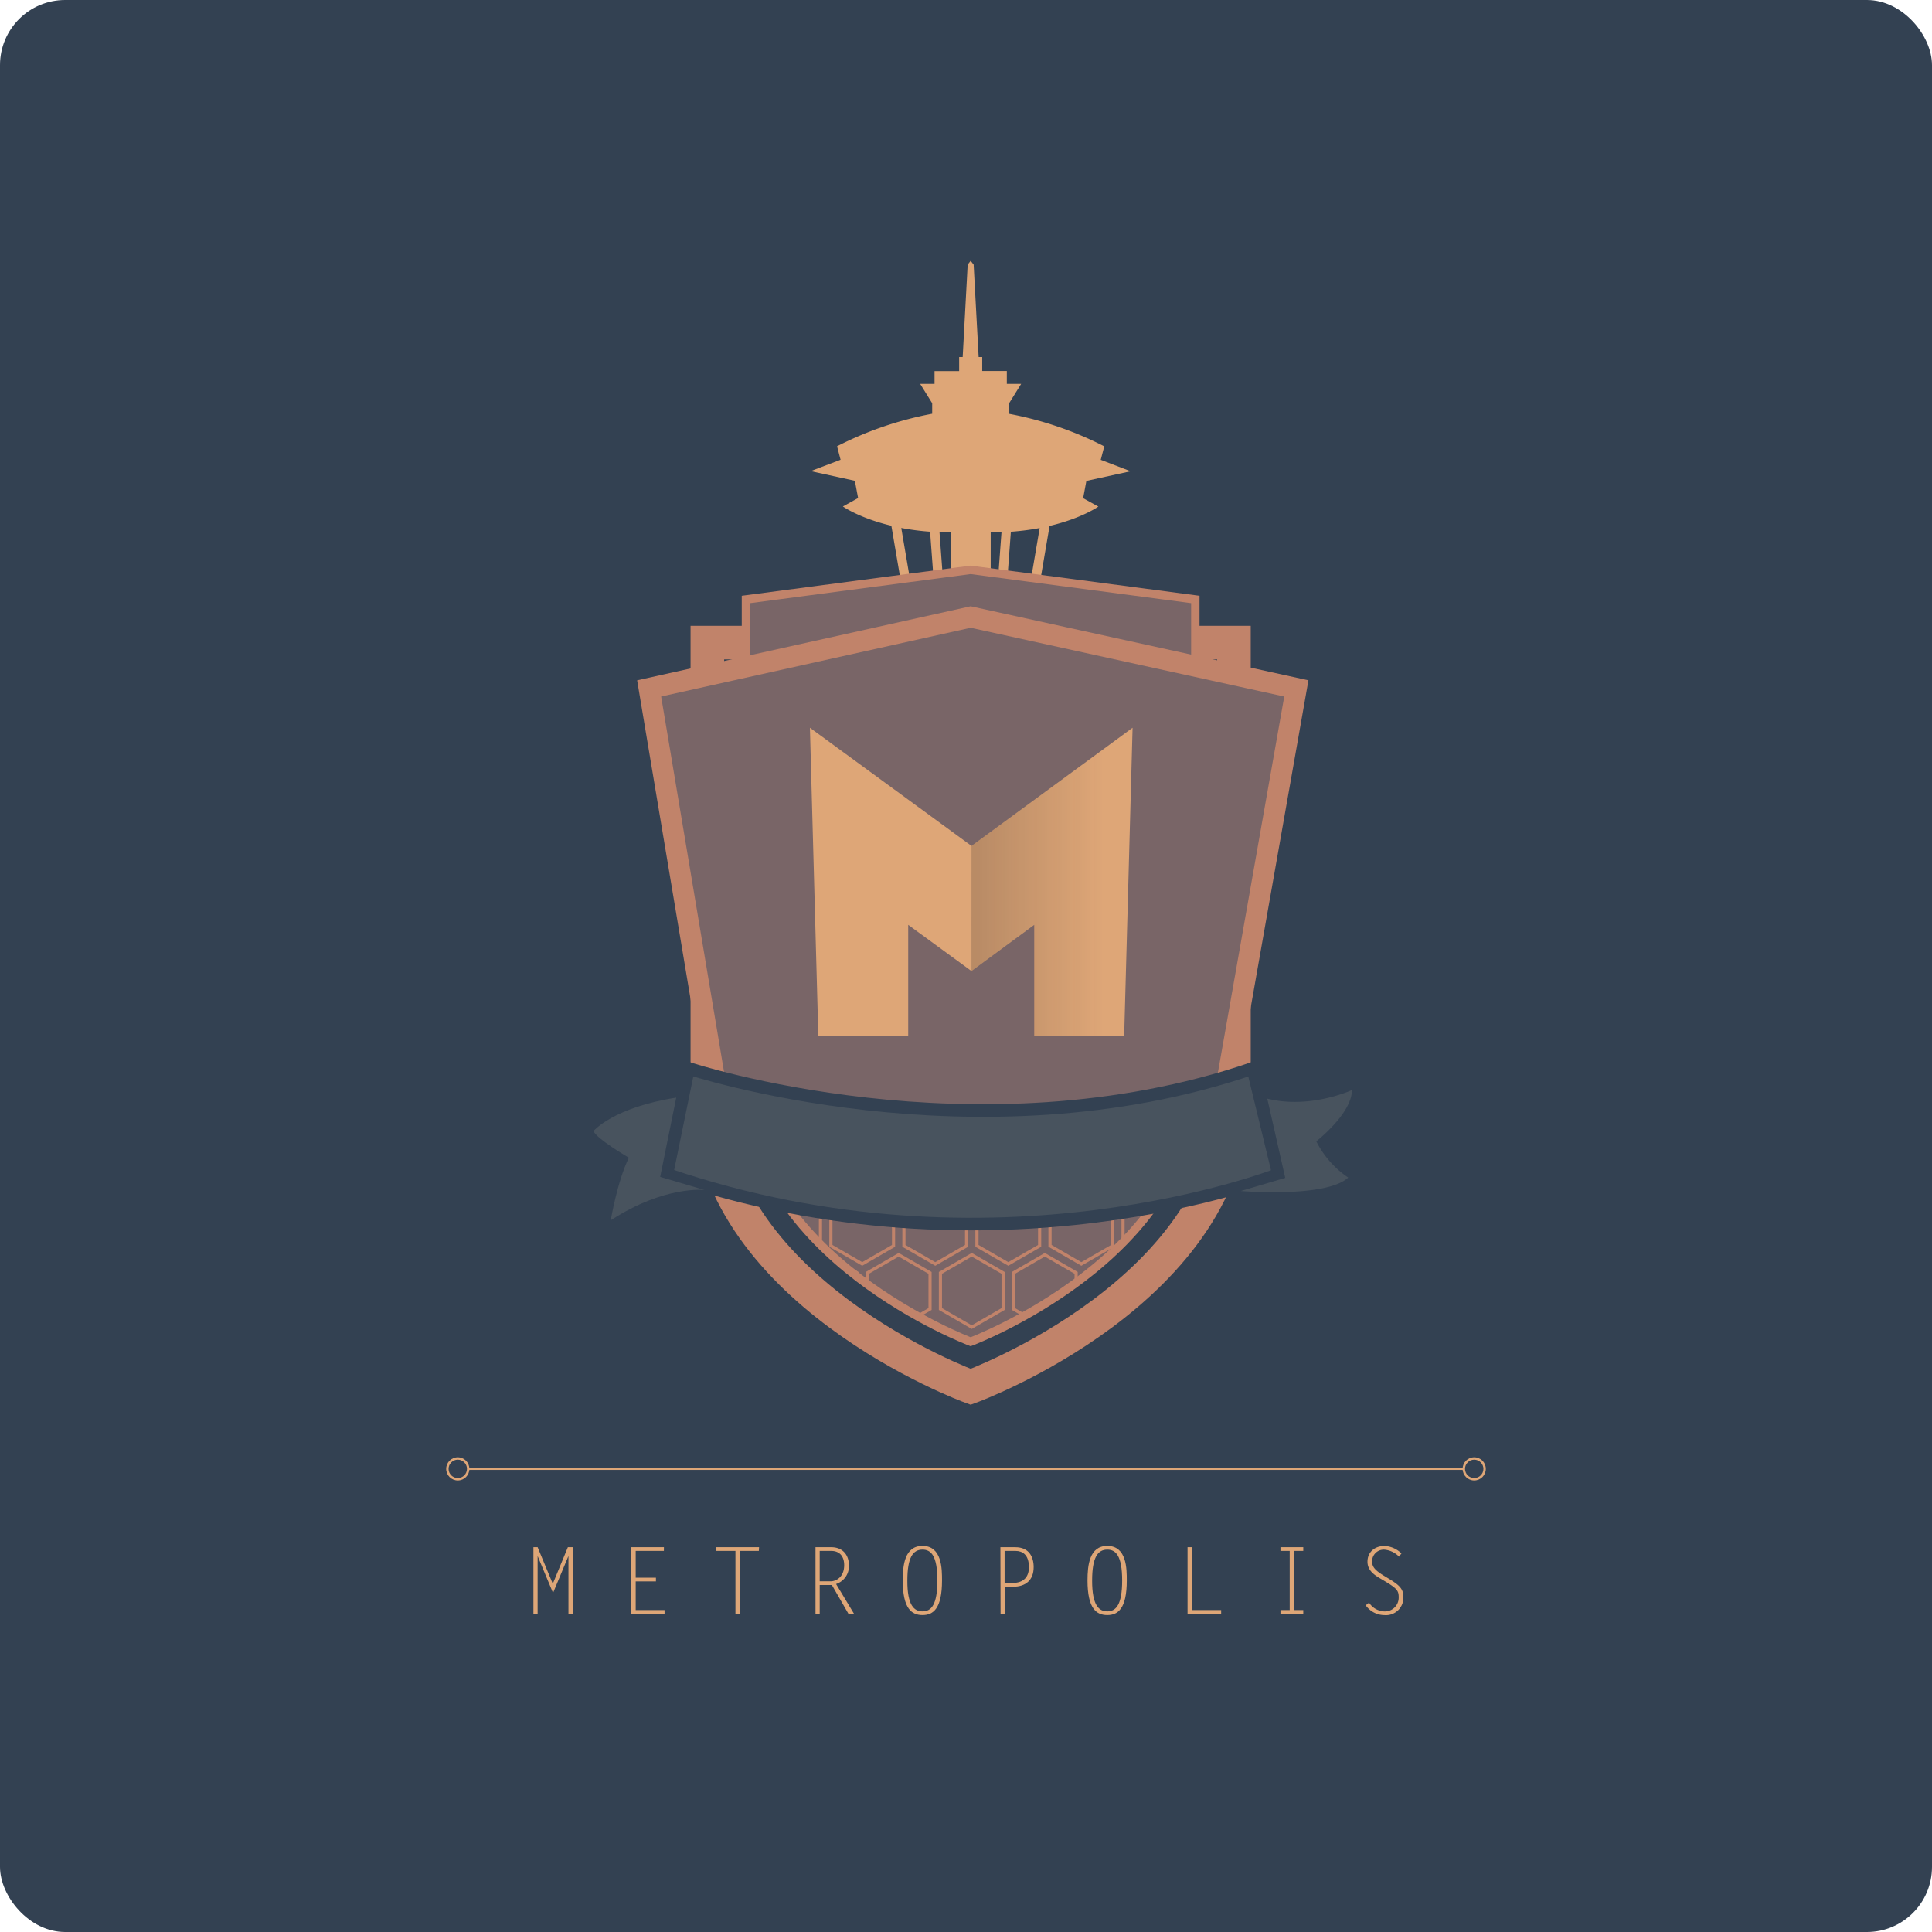 <svg xmlns="http://www.w3.org/2000/svg" xmlns:xlink="http://www.w3.org/1999/xlink" viewBox="0 0 459.98 459.98"><defs><style>.cls-1,.cls-5,.cls-8{fill:none;}.cls-1{clip-rule:evenodd;}.cls-2{fill:#334152;}.cls-10,.cls-2{stroke:#334152;}.cls-3{fill:#dea677;}.cls-4{fill:#f47421;stroke:#dea677;stroke-width:0.5px;}.cls-5,.cls-6,.cls-8,.cls-9{stroke:#c1836a;}.cls-5{stroke-width:8px;}.cls-5,.cls-6,.cls-9{fill-rule:evenodd;}.cls-6,.cls-9{fill:#796567;}.cls-6{stroke-width:2px;}.cls-7{clip-path:url(#clip-path);}.cls-8{stroke-width:0.75px;}.cls-9{stroke-width:5px;}.cls-10,.cls-11{fill:#48535e;}.cls-10{stroke-width:3px;}.cls-12{fill:url(#linear-gradient);}</style><clipPath id="clip-path"><path class="cls-1" d="M177.6,142.72V257.56c0,41.78,53.5,61.89,53.5,61.89s53.49-20.12,53.49-61.89V142.72l-53.5-7.05Z"/></clipPath><linearGradient id="linear-gradient" x1="232.32" y1="209.92" x2="263.02" y2="209.92" gradientUnits="userSpaceOnUse"><stop offset="0" stop-color="#231f20" stop-opacity="0.2"/><stop offset="0.99" stop-color="#231f20" stop-opacity="0"/></linearGradient></defs><title>metropolis-crest-on-sunset</title><g id="Layer_2" data-name="Layer 2"><g id="Logo"><g id="on_sunset"><rect id="black_bg" class="cls-2" x="0.5" y="0.5" width="458.98" height="458.98" rx="15" ry="15"/><g id="on_seahawks"><path class="cls-3" d="M135.2,368.37h1.14v15.84h-1V370.46h0l-3.67,8.8-3.67-8.8,0,0v13.71h-1V368.37H128l3.61,8.71Z"/><path class="cls-3" d="M158.06,369.25h-6.71v6.38h4.82v.88h-4.82v6.82h6.87v.88h-7.9V368.37h7.75Z"/><path class="cls-3" d="M180.67,369.25H176.1v15h-1v-15h-4.55v-.88h10.17Z"/><path class="cls-3" d="M194.16,368.37h3.76c2.66,0,4.2,1.78,4.2,4.36a4.47,4.47,0,0,1-3.06,4.4l4.27,7.08H202l-3.94-6.84h-2.9v6.84h-1Zm1,8.12h2.57c1.41,0,3.26-1.08,3.26-3.85,0-1.85-.88-3.39-3.1-3.39h-2.73Z"/><path class="cls-3" d="M214.93,376.29c0-3.61.44-8.23,4.71-8.23,4.66,0,4.64,5.54,4.64,8.23,0,6.73-2.11,8.23-4.64,8.23S214.93,383.07,214.93,376.29Zm4.71,7.35c2.11,0,3.54-1.65,3.54-7.35,0-5.9-1.52-7.35-3.54-7.35-2.29,0-3.61,1.89-3.61,7.35C216,382.21,217.65,383.64,219.63,383.64Z"/><path class="cls-3" d="M238.18,368.37h3.56c3.28,0,4.36,2.33,4.36,4.73,0,3.12-1.92,4.67-4.88,4.67h-2v6.45h-1Zm1,.88v7.63h1.85c2.77,0,3.94-1.52,3.94-3.76,0-3-1.58-3.87-3.19-3.87Z"/><path class="cls-3" d="M258.92,376.29c0-3.61.44-8.23,4.71-8.23,4.67,0,4.64,5.54,4.64,8.23,0,6.73-2.11,8.23-4.64,8.23S258.92,383.07,258.92,376.29Zm4.71,7.35c2.11,0,3.54-1.65,3.54-7.35,0-5.9-1.52-7.35-3.54-7.35-2.29,0-3.61,1.89-3.61,7.35C260,382.21,261.65,383.64,263.63,383.64Z"/><path class="cls-3" d="M283.74,383.33h7v.88h-8V368.37h1Z"/><path class="cls-3" d="M310.29,369.25h-2.2v14.08h2.2v.88h-5.43v-.88h2.2V369.25h-2.2v-.88h5.43Z"/><path class="cls-3" d="M333.09,370.62a5.48,5.48,0,0,0-3.48-1.67,2.77,2.77,0,0,0-2.93,2.77c0,1.23.55,2,2.49,3.24l1.3.79c2.51,1.52,3.65,2.42,3.65,4.38a4.15,4.15,0,0,1-4.49,4.4,5.49,5.49,0,0,1-4.47-2.33l.79-.64a4.55,4.55,0,0,0,3.67,2.09,3.28,3.28,0,0,0,3.39-3.26c0-1.5-.18-2.07-3.1-3.81l-1.47-.88c-1.52-.9-2.86-2-2.86-3.87,0-2.38,1.8-3.76,4.09-3.76a6.22,6.22,0,0,1,4,1.78Z"/><g id="Rule_Line"><line class="cls-4" x1="108.99" y1="349.71" x2="350.99" y2="349.71"/><circle class="cls-3" cx="108.99" cy="349.71" r="2.76"/><circle class="cls-3" cx="350.99" cy="349.71" r="2.76"/><circle class="cls-2" cx="108.99" cy="349.71" r="1.69"/><circle class="cls-2" cx="350.99" cy="349.71" r="1.69"/></g><g id="Insignia"><path id="Spaceneedle" class="cls-3" d="M261.5,120.61l-3.62-2,.77-4.11,10.53-2.3-7.11-2.72.84-3.21a83.37,83.37,0,0,0-22.65-7.74V96l2.86-4.6h-3.41V88.33h-5.86V85H233l-1.19-22-.71-.91-.71.91L229.2,85h-.84v3.35H222.5V91.4h-3.42l2.86,4.6v2.51a83.37,83.37,0,0,0-22.65,7.74l.84,3.21L193,112.17l10.53,2.3.77,4.11-3.62,2s3.88,2.76,11.54,4.59l8.68,50.88-.08.09v25.55h20.53V176.16l-.13-.14,8.67-50.81C257.61,123.38,261.5,120.61,261.5,120.61Zm-35.19,41.61-2.63-35.51c.85,0,1.73.05,2.63.05Zm9.56-35.45c.88,0,1.73,0,2.57-.05l-2.57,34.7Zm-21.29-1.07a59.71,59.71,0,0,0,6.86.89l3.35,45.25-2,2.15Zm24.74,48.24-2-2.16,3.35-45.18a59.58,59.58,0,0,0,6.86-.88Z"/><path id="Main_Outline" class="cls-5" d="M168.41,153V259.76c0,47.54,62.69,70.42,62.69,70.42s62.68-22.89,62.68-70.42V153H168.41Z"/><path id="Narrow_Shield" class="cls-6" d="M177.6,142.72V257.56c0,41.78,53.5,61.89,53.5,61.89s53.49-20.12,53.49-61.89V142.72l-53.5-7.05Z"/><g id="Honeycomb"><g class="cls-7"><polygon class="cls-8" points="163.03 226.84 170.49 222.53 177.95 226.84 177.95 235.45 170.49 239.76 163.03 235.45 163.03 226.84"/><polygon class="cls-8" points="163.03 257.42 170.5 253.12 177.95 257.42 177.95 266.04 170.5 270.34 163.03 266.04 163.03 257.42"/><polygon class="cls-8" points="163.03 288.01 170.49 283.7 177.95 288.01 177.95 296.62 170.49 300.93 163.03 296.62 163.03 288.01"/><polygon class="cls-8" points="163.03 196.26 170.49 191.95 177.95 196.26 177.95 204.87 170.49 209.18 163.03 204.87 163.03 196.26"/><polygon class="cls-8" points="215.21 288.01 222.67 283.7 230.13 288.01 230.13 296.62 222.67 300.93 215.21 296.62 215.21 288.01"/><polygon class="cls-8" points="215.21 196.26 222.67 191.95 230.13 196.26 230.13 204.87 222.67 209.18 215.21 204.87 215.21 196.26"/><polygon class="cls-8" points="215.21 257.42 222.67 253.12 230.13 257.42 230.13 266.04 222.67 270.34 215.21 266.04 215.21 257.42"/><polygon class="cls-8" points="215.21 226.84 222.67 222.53 230.13 226.84 230.13 235.45 222.67 239.76 215.21 235.45 215.21 226.84"/><polygon class="cls-8" points="258.69 211.3 266.15 206.99 273.61 211.3 273.61 219.91 266.15 224.22 258.69 219.91 258.69 211.3"/><polygon class="cls-8" points="258.69 303.05 266.15 298.74 273.61 303.05 273.61 311.66 266.15 315.97 258.69 311.66 258.69 303.05"/><polygon class="cls-8" points="258.69 272.46 266.15 268.16 273.61 272.46 273.61 281.08 266.15 285.39 258.69 281.08 258.69 272.46"/><polygon class="cls-8" points="258.69 180.72 266.15 176.41 273.61 180.72 273.61 189.33 266.15 193.63 258.69 189.33 258.69 180.72"/><polygon class="cls-8" points="258.69 241.88 266.15 237.57 273.61 241.88 273.61 250.5 266.15 254.8 258.69 250.5 258.69 241.88"/><polygon class="cls-8" points="197.82 226.84 205.28 222.53 212.74 226.84 212.74 235.45 205.28 239.76 197.82 235.45 197.82 226.84"/><polygon class="cls-8" points="197.82 257.42 205.28 253.12 212.74 257.42 212.74 266.04 205.28 270.34 197.82 266.04 197.82 257.42"/><polygon class="cls-8" points="197.82 196.26 205.28 191.95 212.74 196.26 212.74 204.87 205.28 209.18 197.82 204.87 197.82 196.26"/><polygon class="cls-8" points="197.82 288.01 205.28 283.7 212.74 288.01 212.74 296.62 205.28 300.93 197.82 296.62 197.82 288.01"/><polygon class="cls-8" points="276.08 180.72 283.54 176.41 291 180.72 291 189.33 283.54 193.63 276.08 189.33 276.08 180.72"/><polygon class="cls-8" points="276.08 241.88 283.54 237.57 291 241.88 291 250.5 283.54 254.8 276.08 250.5 276.08 241.88"/><polygon class="cls-8" points="276.08 211.3 283.54 206.99 291 211.3 291 219.91 283.54 224.22 276.08 219.91 276.08 211.3"/><polygon class="cls-8" points="276.08 272.46 283.54 268.16 291 272.46 291 281.08 283.54 285.39 276.08 281.08 276.08 272.46"/><polygon class="cls-8" points="276.08 303.05 283.54 298.74 291 303.05 291 311.66 283.54 315.97 276.08 311.66 276.08 303.05"/><polygon class="cls-8" points="180.43 226.84 187.89 222.53 195.34 226.84 195.34 235.45 187.89 239.76 180.43 235.45 180.43 226.84"/><polygon class="cls-8" points="180.43 257.42 187.88 253.12 195.34 257.42 195.34 266.04 187.88 270.34 180.43 266.04 180.43 257.42"/><polygon class="cls-8" points="180.43 288.01 187.88 283.7 195.34 288.01 195.34 296.62 187.88 300.93 180.43 296.62 180.43 288.01"/><polygon class="cls-8" points="180.43 196.26 187.89 191.95 195.34 196.26 195.34 204.87 187.89 209.18 180.43 204.87 180.43 196.26"/><polygon class="cls-8" points="232.6 196.26 240.06 191.95 247.52 196.26 247.52 204.87 240.06 209.18 232.6 204.87 232.6 196.26"/><polygon class="cls-8" points="232.6 288.01 240.06 283.7 247.52 288.01 247.52 296.62 240.06 300.93 232.6 296.62 232.6 288.01"/><polygon class="cls-8" points="232.6 257.42 240.06 253.12 247.52 257.42 247.52 266.04 240.06 270.34 232.6 266.04 232.6 257.42"/><polygon class="cls-8" points="232.6 226.84 240.06 222.53 247.52 226.84 247.52 235.45 240.06 239.76 232.6 235.45 232.6 226.84"/><polygon class="cls-8" points="284.77 288.01 292.23 283.7 299.69 288.01 299.69 296.62 292.23 300.93 284.77 296.62 284.77 288.01"/><polygon class="cls-8" points="284.77 196.26 292.23 191.95 299.69 196.26 299.69 204.87 292.23 209.18 284.77 204.87 284.77 196.26"/><polygon class="cls-8" points="284.77 226.84 292.23 222.53 299.69 226.84 299.69 235.45 292.23 239.76 284.77 235.45 284.77 226.84"/><polygon class="cls-8" points="284.77 257.42 292.23 253.12 299.69 257.42 299.69 266.04 292.23 270.34 284.77 266.04 284.77 257.42"/><polygon class="cls-8" points="249.99 196.26 257.45 191.95 264.91 196.26 264.91 204.87 257.45 209.18 249.99 204.87 249.99 196.26"/><polygon class="cls-8" points="249.99 226.84 257.45 222.53 264.91 226.84 264.91 235.45 257.45 239.76 249.99 235.45 249.99 226.84"/><polygon class="cls-8" points="249.99 288.01 257.45 283.7 264.91 288.01 264.91 296.62 257.45 300.93 249.99 296.62 249.99 288.01"/><polygon class="cls-8" points="249.99 257.42 257.45 253.12 264.91 257.42 264.91 266.04 257.45 270.34 249.99 266.04 249.99 257.42"/><polygon class="cls-8" points="267.38 257.42 274.84 253.12 282.3 257.42 282.3 266.04 274.84 270.34 267.38 266.04 267.38 257.42"/><polygon class="cls-8" points="267.38 196.26 274.84 191.95 282.3 196.26 282.3 204.87 274.84 209.18 267.38 204.87 267.38 196.26"/><polygon class="cls-8" points="267.38 226.84 274.84 222.53 282.3 226.84 282.3 235.45 274.84 239.76 267.38 235.45 267.38 226.84"/><polygon class="cls-8" points="267.38 288.01 274.84 283.7 282.3 288.01 282.3 296.62 274.84 300.93 267.38 296.62 267.38 288.01"/><polygon class="cls-8" points="223.9 241.88 231.36 237.57 238.82 241.88 238.82 250.5 231.36 254.8 223.9 250.5 223.9 241.88"/><polygon class="cls-8" points="223.9 211.3 231.36 206.99 238.82 211.3 238.82 219.91 231.36 224.22 223.9 219.91 223.9 211.3"/><polygon class="cls-8" points="223.9 180.72 231.36 176.41 238.82 180.72 238.82 189.33 231.36 193.63 223.9 189.33 223.9 180.72"/><polygon class="cls-8" points="223.9 303.05 231.36 298.74 238.82 303.05 238.82 311.66 231.36 315.97 223.9 311.66 223.9 303.05"/><polygon class="cls-8" points="223.9 272.46 231.36 268.16 238.82 272.46 238.82 281.08 231.36 285.39 223.9 281.08 223.9 272.46"/><polygon class="cls-8" points="189.12 180.72 196.58 176.41 204.04 180.72 204.04 189.33 196.58 193.63 189.12 189.33 189.12 180.72"/><polygon class="cls-8" points="189.12 303.05 196.58 298.74 204.04 303.05 204.04 311.66 196.58 315.97 189.12 311.66 189.12 303.05"/><polygon class="cls-8" points="189.12 211.3 196.58 206.99 204.04 211.3 204.04 219.91 196.58 224.22 189.12 219.91 189.12 211.3"/><polygon class="cls-8" points="189.12 241.88 196.58 237.57 204.04 241.88 204.04 250.5 196.58 254.8 189.12 250.5 189.12 241.88"/><polygon class="cls-8" points="189.12 272.46 196.58 268.16 204.04 272.46 204.04 281.08 196.58 285.39 189.12 281.08 189.12 272.46"/><polygon class="cls-8" points="154.34 180.72 161.8 176.41 169.26 180.72 169.26 189.33 161.8 193.63 154.34 189.33 154.34 180.72"/><polygon class="cls-8" points="154.34 303.05 161.8 298.74 169.26 303.05 169.26 311.66 161.8 315.97 154.34 311.66 154.34 303.05"/><polygon class="cls-8" points="154.34 211.3 161.8 206.99 169.26 211.3 169.26 219.91 161.8 224.22 154.34 219.91 154.34 211.3"/><polygon class="cls-8" points="154.34 241.88 161.8 237.57 169.26 241.88 169.26 250.5 161.8 254.8 154.34 250.5 154.34 241.88"/><polygon class="cls-8" points="154.34 272.46 161.8 268.16 169.26 272.46 169.26 281.08 161.8 285.39 154.34 281.08 154.34 272.46"/><polygon class="cls-8" points="241.29 272.46 248.75 268.16 256.21 272.46 256.21 281.08 248.75 285.39 241.29 281.08 241.29 272.46"/><polygon class="cls-8" points="241.29 241.88 248.75 237.57 256.21 241.88 256.21 250.5 248.75 254.8 241.29 250.5 241.29 241.88"/><polygon class="cls-8" points="241.29 211.3 248.75 206.99 256.21 211.3 256.21 219.91 248.75 224.22 241.29 219.91 241.29 211.3"/><polygon class="cls-8" points="241.29 180.72 248.75 176.41 256.21 180.72 256.21 189.33 248.75 193.63 241.29 189.33 241.29 180.72"/><polygon class="cls-8" points="241.29 303.05 248.75 298.74 256.21 303.05 256.21 311.66 248.75 315.97 241.29 311.66 241.29 303.05"/><polygon class="cls-8" points="206.51 272.46 213.97 268.16 221.43 272.46 221.43 281.08 213.97 285.39 206.51 281.08 206.51 272.46"/><polygon class="cls-8" points="206.51 180.72 213.97 176.41 221.43 180.72 221.43 189.33 213.97 193.63 206.51 189.33 206.51 180.72"/><polygon class="cls-8" points="206.51 211.3 213.97 206.99 221.43 211.3 221.43 219.91 213.97 224.22 206.51 219.91 206.51 211.3"/><polygon class="cls-8" points="206.51 241.88 213.97 237.57 221.43 241.88 221.43 250.5 213.97 254.8 206.51 250.5 206.51 241.88"/><polygon class="cls-8" points="206.51 303.05 213.97 298.74 221.43 303.05 221.43 311.66 213.97 315.97 206.51 311.66 206.51 303.05"/><polygon class="cls-8" points="171.73 211.3 179.19 206.99 186.65 211.3 186.65 219.91 179.19 224.22 171.73 219.91 171.73 211.3"/><polygon class="cls-8" points="171.73 180.72 179.19 176.41 186.65 180.72 186.65 189.33 179.19 193.63 171.73 189.33 171.73 180.72"/><polygon class="cls-8" points="171.73 272.46 179.19 268.16 186.65 272.46 186.65 281.08 179.19 285.39 171.73 281.08 171.73 272.46"/><polygon class="cls-8" points="171.73 241.88 179.19 237.57 186.65 241.88 186.65 250.5 179.19 254.8 171.73 250.5 171.73 241.88"/><polygon class="cls-8" points="171.73 303.05 179.19 298.74 186.65 303.05 186.65 311.66 179.19 315.97 171.73 311.66 171.73 303.05"/></g></g><path id="Main_Shield" class="cls-9" d="M154.55,163.9l19,113.39H288.64l20-113.39-77.54-17Z"/><g id="Banner"><path class="cls-10" d="M163.93,254.36s68.31,22.59,134.34,0l6.11,25.2s-67.55,26.72-145.61,0Z"/><path class="cls-11" d="M161,261.33l-3.82,18.87,10.57,3.12s-9.47-1.15-22.34,7.21c0,0,1.55-9.25,4.31-14.9,0,0-7.64-4.44-8.43-6.35C141.33,269.28,146,263.66,161,261.33Z"/><path class="cls-11" d="M301.72,261.57,306,280.44l-10.58,3.12s20.32,1.71,25.57-3.2a22.81,22.81,0,0,1-7.6-8.63s8.49-6.6,8.49-12.21C321.87,259.52,312,264.13,301.72,261.57Z"/></g><g id="M"><path class="cls-3" d="M192.83,173.27,231.3,201.4l38.35-28.13-2,73.3H246.24V220.19l-14.95,11-15.06-11v26.38H194.83Z"/></g><g id="M-2" data-name="M"><path class="cls-12" d="M231.3,201.4l38.35-28.13-2,73.3H246.24V220.19l-14.95,11Z"/></g></g></g></g></g></g></svg>